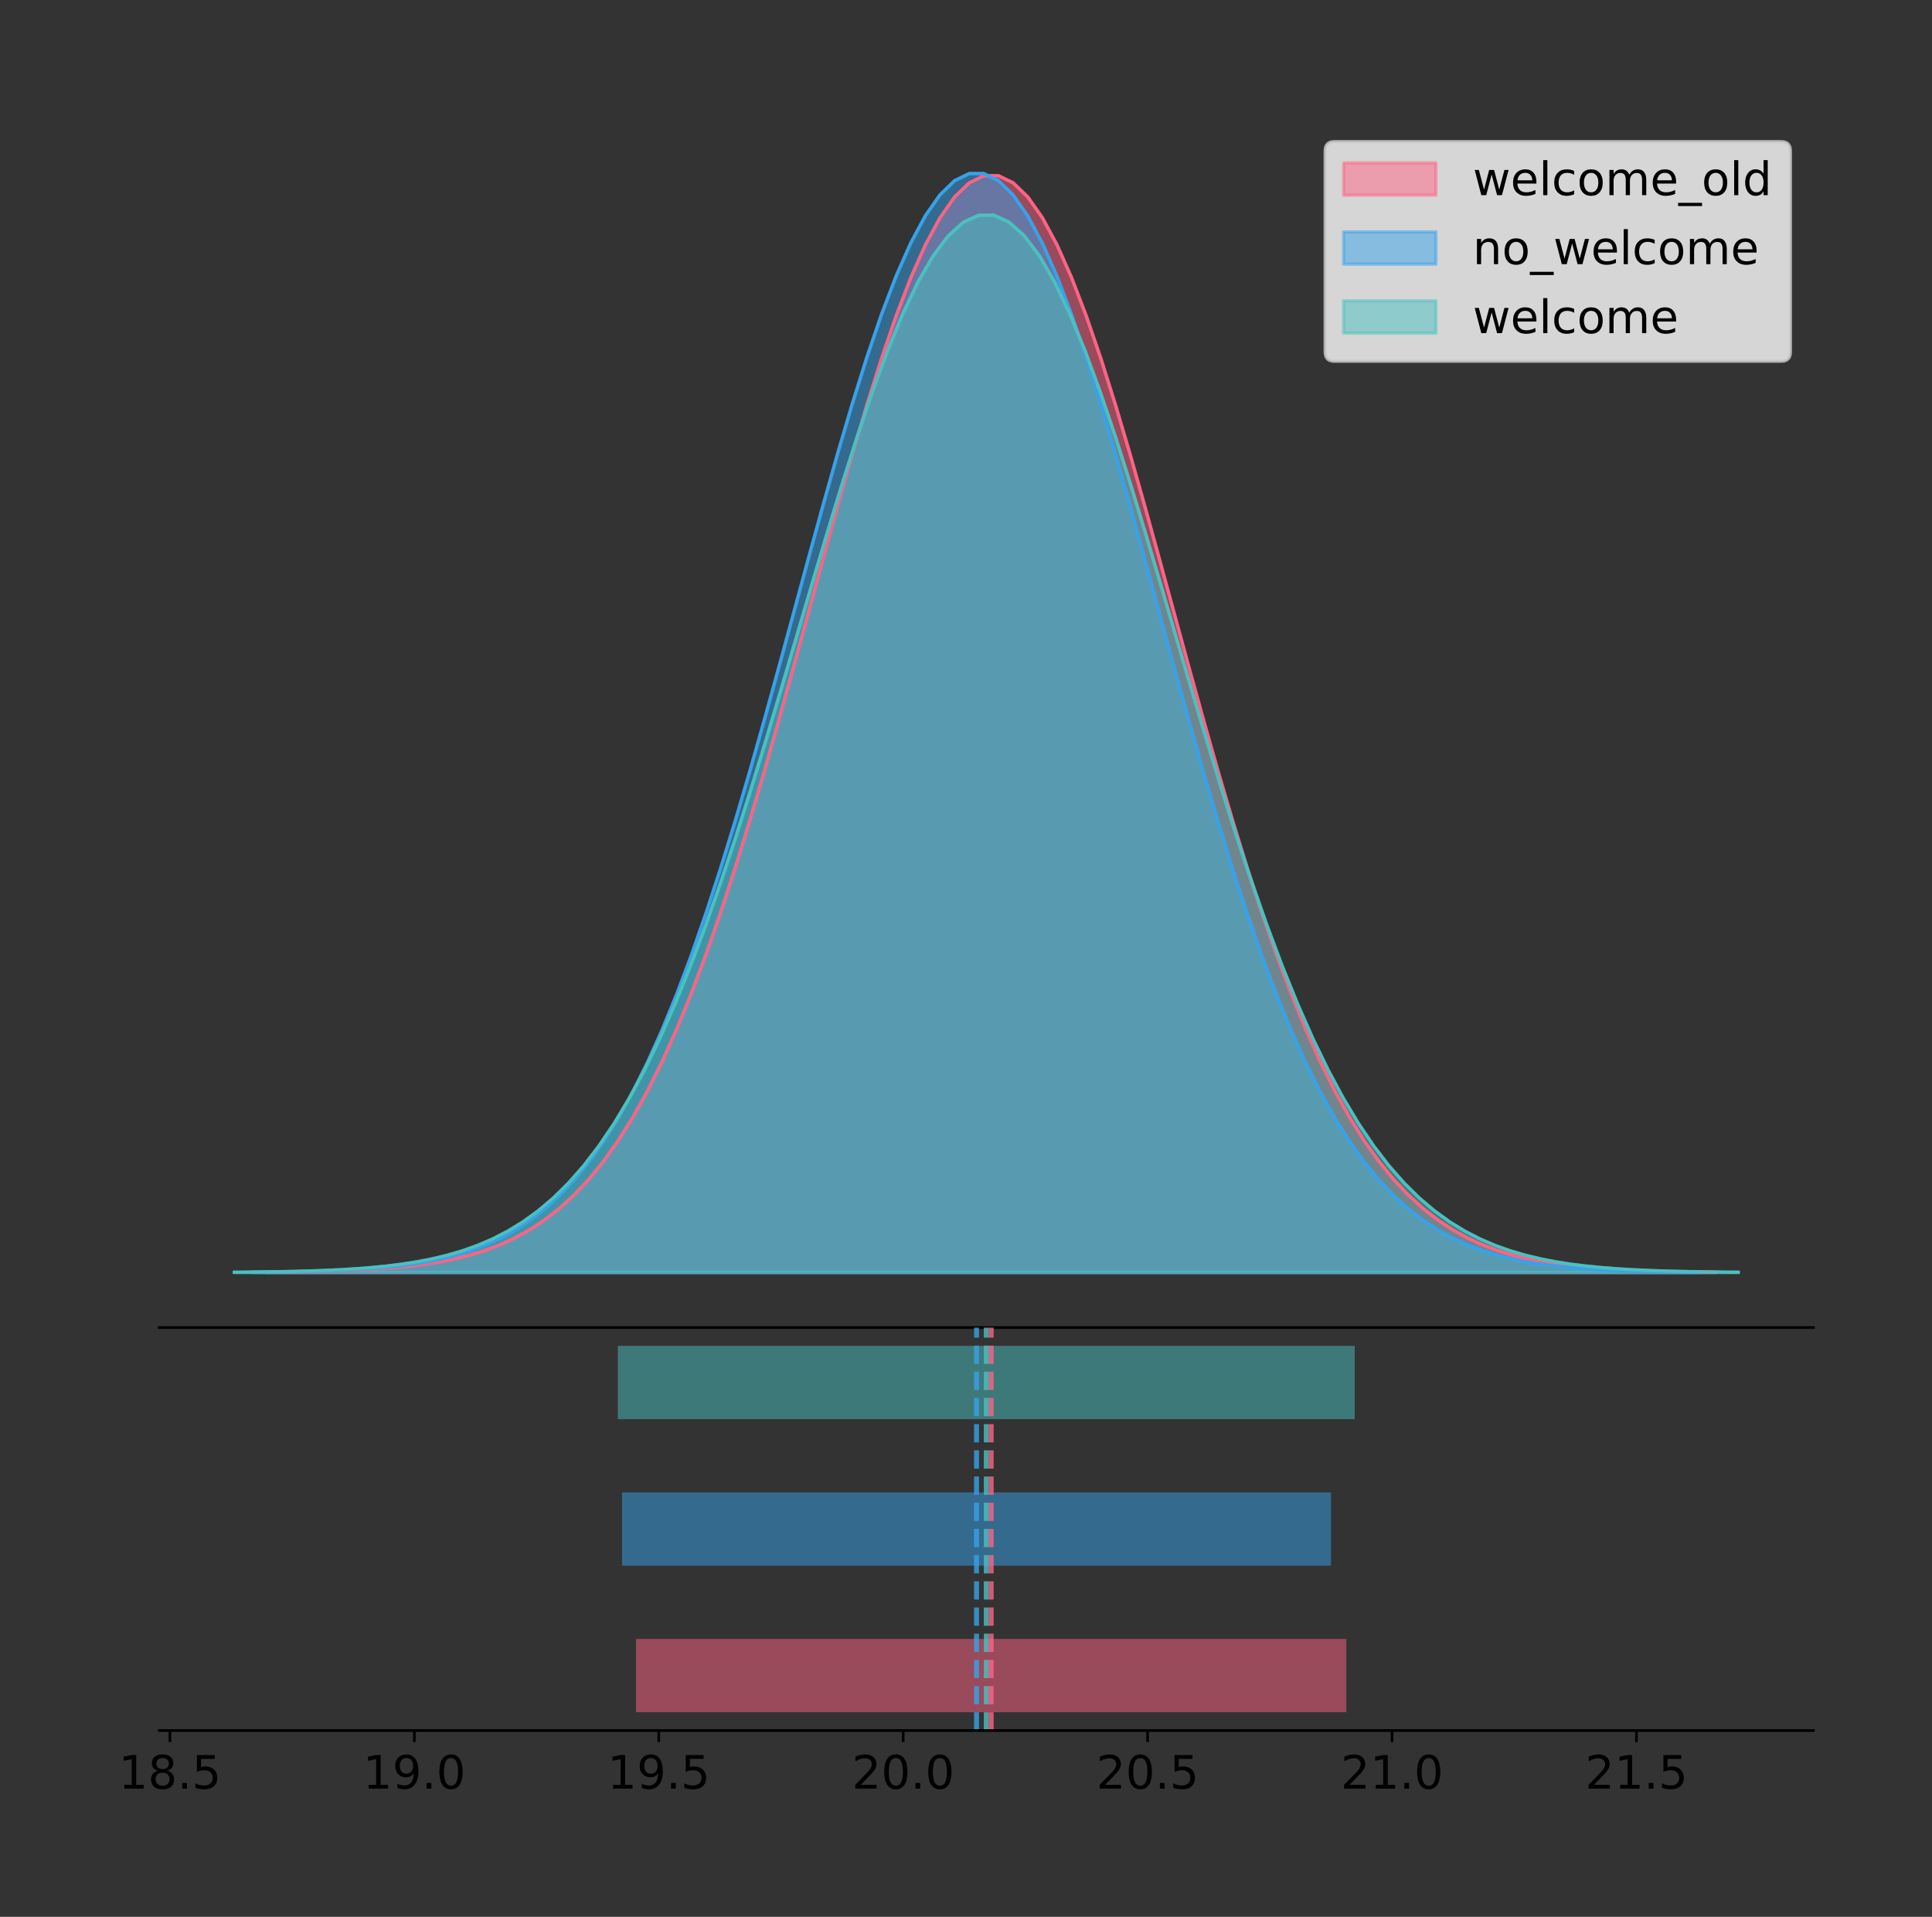 <?xml version="1.0" encoding="utf-8" standalone="no"?>
<!DOCTYPE svg PUBLIC "-//W3C//DTD SVG 1.1//EN"
  "http://www.w3.org/Graphics/SVG/1.1/DTD/svg11.dtd">
<!-- Created with matplotlib (https://matplotlib.org/) -->
<svg height="581.789pt" version="1.1" viewBox="0 0 586.525 581.789" width="586.525pt" xmlns="http://www.w3.org/2000/svg" xmlns:xlink="http://www.w3.org/1999/xlink">
 <rect x="0" y="0" width="586.525" height="581.789" fill="#333333" stroke="none"/>
 <defs>
  <style type="text/css">
*{stroke-linecap:butt;stroke-linejoin:round;}
  </style>
 </defs>
 <g id="figure_1">
  <g id="patch_1">
   <path d="M 0 581.789 
L 586.525 581.789 
L 586.525 0 
L 0 0 
z
" style="fill:none;"/>
  </g>
  <g id="axes_1">
   <g id="patch_2">
    <path d="M 48.325 402.93 
L 550.525 402.93 
L 550.525 36 
L 48.325 36 
z
" style="fill:none;"/>
   </g>
   <g id="PolyCollection_1">
    <defs>
     <path d="M 80.861 -195.538 
L 80.861 -195.65 
L 85.306 -195.692 
L 89.752 -195.749 
L 94.197 -195.824 
L 98.643 -195.925 
L 103.088 -196.057 
L 107.533 -196.229 
L 111.979 -196.453 
L 116.424 -196.742 
L 120.87 -197.112 
L 125.315 -197.581 
L 129.76 -198.174 
L 134.206 -198.916 
L 138.651 -199.839 
L 143.097 -200.979 
L 147.542 -202.376 
L 151.988 -204.076 
L 156.433 -206.13 
L 160.878 -208.591 
L 165.324 -211.52 
L 169.769 -214.978 
L 174.215 -219.031 
L 178.66 -223.745 
L 183.105 -229.183 
L 187.551 -235.409 
L 191.996 -242.479 
L 196.442 -250.443 
L 200.887 -259.341 
L 205.333 -269.198 
L 209.778 -280.024 
L 214.223 -291.811 
L 218.669 -304.528 
L 223.114 -318.122 
L 227.56 -332.513 
L 232.005 -347.599 
L 236.45 -363.247 
L 240.896 -379.301 
L 245.341 -395.582 
L 249.787 -411.888 
L 254.232 -428 
L 258.677 -443.686 
L 263.123 -458.707 
L 267.568 -472.82 
L 272.014 -485.789 
L 276.459 -497.387 
L 280.905 -507.404 
L 285.35 -515.658 
L 289.795 -521.991 
L 294.241 -526.282 
L 298.686 -528.449 
L 303.132 -528.449 
L 307.577 -526.282 
L 312.022 -521.991 
L 316.468 -515.658 
L 320.913 -507.404 
L 325.359 -497.387 
L 329.804 -485.789 
L 334.25 -472.82 
L 338.695 -458.707 
L 343.14 -443.686 
L 347.586 -428 
L 352.031 -411.888 
L 356.477 -395.582 
L 360.922 -379.301 
L 365.367 -363.247 
L 369.813 -347.599 
L 374.258 -332.513 
L 378.704 -318.122 
L 383.149 -304.528 
L 387.594 -291.811 
L 392.04 -280.024 
L 396.485 -269.198 
L 400.931 -259.341 
L 405.376 -250.443 
L 409.822 -242.479 
L 414.267 -235.409 
L 418.712 -229.183 
L 423.158 -223.745 
L 427.603 -219.031 
L 432.049 -214.978 
L 436.494 -211.52 
L 440.939 -208.591 
L 445.385 -206.13 
L 449.83 -204.076 
L 454.276 -202.376 
L 458.721 -200.979 
L 463.167 -199.839 
L 467.612 -198.916 
L 472.057 -198.174 
L 476.503 -197.581 
L 480.948 -197.112 
L 485.394 -196.742 
L 489.839 -196.453 
L 494.284 -196.229 
L 498.73 -196.057 
L 503.175 -195.925 
L 507.621 -195.824 
L 512.066 -195.749 
L 516.511 -195.692 
L 520.957 -195.65 
L 520.957 -195.538 
L 520.957 -195.538 
L 516.511 -195.538 
L 512.066 -195.538 
L 507.621 -195.538 
L 503.175 -195.538 
L 498.73 -195.538 
L 494.284 -195.538 
L 489.839 -195.538 
L 485.394 -195.538 
L 480.948 -195.538 
L 476.503 -195.538 
L 472.057 -195.538 
L 467.612 -195.538 
L 463.167 -195.538 
L 458.721 -195.538 
L 454.276 -195.538 
L 449.83 -195.538 
L 445.385 -195.538 
L 440.939 -195.538 
L 436.494 -195.538 
L 432.049 -195.538 
L 427.603 -195.538 
L 423.158 -195.538 
L 418.712 -195.538 
L 414.267 -195.538 
L 409.822 -195.538 
L 405.376 -195.538 
L 400.931 -195.538 
L 396.485 -195.538 
L 392.04 -195.538 
L 387.594 -195.538 
L 383.149 -195.538 
L 378.704 -195.538 
L 374.258 -195.538 
L 369.813 -195.538 
L 365.367 -195.538 
L 360.922 -195.538 
L 356.477 -195.538 
L 352.031 -195.538 
L 347.586 -195.538 
L 343.14 -195.538 
L 338.695 -195.538 
L 334.25 -195.538 
L 329.804 -195.538 
L 325.359 -195.538 
L 320.913 -195.538 
L 316.468 -195.538 
L 312.022 -195.538 
L 307.577 -195.538 
L 303.132 -195.538 
L 298.686 -195.538 
L 294.241 -195.538 
L 289.795 -195.538 
L 285.35 -195.538 
L 280.905 -195.538 
L 276.459 -195.538 
L 272.014 -195.538 
L 267.568 -195.538 
L 263.123 -195.538 
L 258.677 -195.538 
L 254.232 -195.538 
L 249.787 -195.538 
L 245.341 -195.538 
L 240.896 -195.538 
L 236.45 -195.538 
L 232.005 -195.538 
L 227.56 -195.538 
L 223.114 -195.538 
L 218.669 -195.538 
L 214.223 -195.538 
L 209.778 -195.538 
L 205.333 -195.538 
L 200.887 -195.538 
L 196.442 -195.538 
L 191.996 -195.538 
L 187.551 -195.538 
L 183.105 -195.538 
L 178.66 -195.538 
L 174.215 -195.538 
L 169.769 -195.538 
L 165.324 -195.538 
L 160.878 -195.538 
L 156.433 -195.538 
L 151.988 -195.538 
L 147.542 -195.538 
L 143.097 -195.538 
L 138.651 -195.538 
L 134.206 -195.538 
L 129.76 -195.538 
L 125.315 -195.538 
L 120.87 -195.538 
L 116.424 -195.538 
L 111.979 -195.538 
L 107.533 -195.538 
L 103.088 -195.538 
L 98.643 -195.538 
L 94.197 -195.538 
L 89.752 -195.538 
L 85.306 -195.538 
L 80.861 -195.538 
z
" id="mc2538c5c6a" style="stroke:#ff6384;stroke-opacity:0.5;"/>
    </defs>
    <g clip-path="url(#p3c186dc8af)">
     <use style="fill:#ff6384;fill-opacity:0.5;stroke:#ff6384;stroke-opacity:0.5;" x="0" xlink:href="#mc2538c5c6a" y="581.789"/>
    </g>
   </g>
   <g id="PolyCollection_2">
    <defs>
     <path d="M 76.845 -195.538 
L 76.845 -195.65 
L 81.282 -195.692 
L 85.719 -195.749 
L 90.155 -195.825 
L 94.592 -195.925 
L 99.028 -196.058 
L 103.465 -196.23 
L 107.902 -196.455 
L 112.338 -196.744 
L 116.775 -197.115 
L 121.211 -197.585 
L 125.648 -198.179 
L 130.084 -198.923 
L 134.521 -199.848 
L 138.958 -200.99 
L 143.394 -202.39 
L 147.831 -204.093 
L 152.267 -206.151 
L 156.704 -208.617 
L 161.141 -211.552 
L 165.577 -215.017 
L 170.014 -219.078 
L 174.45 -223.801 
L 178.887 -229.25 
L 183.324 -235.488 
L 187.76 -242.572 
L 192.197 -250.552 
L 196.633 -259.468 
L 201.07 -269.344 
L 205.507 -280.192 
L 209.943 -292.002 
L 214.38 -304.744 
L 218.816 -318.365 
L 223.253 -332.786 
L 227.69 -347.901 
L 232.126 -363.58 
L 236.563 -379.667 
L 240.999 -395.98 
L 245.436 -412.318 
L 249.872 -428.462 
L 254.309 -444.18 
L 258.746 -459.23 
L 263.182 -473.372 
L 267.619 -486.366 
L 272.055 -497.987 
L 276.492 -508.025 
L 280.929 -516.294 
L 285.365 -522.64 
L 289.802 -526.94 
L 294.238 -529.111 
L 298.675 -529.111 
L 303.112 -526.94 
L 307.548 -522.64 
L 311.985 -516.294 
L 316.421 -508.025 
L 320.858 -497.987 
L 325.295 -486.366 
L 329.731 -473.372 
L 334.168 -459.23 
L 338.604 -444.18 
L 343.041 -428.462 
L 347.478 -412.318 
L 351.914 -395.98 
L 356.351 -379.667 
L 360.787 -363.58 
L 365.224 -347.901 
L 369.66 -332.786 
L 374.097 -318.365 
L 378.534 -304.744 
L 382.97 -292.002 
L 387.407 -280.192 
L 391.843 -269.344 
L 396.28 -259.468 
L 400.717 -250.552 
L 405.153 -242.572 
L 409.59 -235.488 
L 414.026 -229.25 
L 418.463 -223.801 
L 422.9 -219.078 
L 427.336 -215.017 
L 431.773 -211.552 
L 436.209 -208.617 
L 440.646 -206.151 
L 445.083 -204.093 
L 449.519 -202.39 
L 453.956 -200.99 
L 458.392 -199.848 
L 462.829 -198.923 
L 467.266 -198.179 
L 471.702 -197.585 
L 476.139 -197.115 
L 480.575 -196.744 
L 485.012 -196.455 
L 489.448 -196.23 
L 493.885 -196.058 
L 498.322 -195.925 
L 502.758 -195.825 
L 507.195 -195.749 
L 511.631 -195.692 
L 516.068 -195.65 
L 516.068 -195.538 
L 516.068 -195.538 
L 511.631 -195.538 
L 507.195 -195.538 
L 502.758 -195.538 
L 498.322 -195.538 
L 493.885 -195.538 
L 489.448 -195.538 
L 485.012 -195.538 
L 480.575 -195.538 
L 476.139 -195.538 
L 471.702 -195.538 
L 467.266 -195.538 
L 462.829 -195.538 
L 458.392 -195.538 
L 453.956 -195.538 
L 449.519 -195.538 
L 445.083 -195.538 
L 440.646 -195.538 
L 436.209 -195.538 
L 431.773 -195.538 
L 427.336 -195.538 
L 422.9 -195.538 
L 418.463 -195.538 
L 414.026 -195.538 
L 409.59 -195.538 
L 405.153 -195.538 
L 400.717 -195.538 
L 396.28 -195.538 
L 391.843 -195.538 
L 387.407 -195.538 
L 382.97 -195.538 
L 378.534 -195.538 
L 374.097 -195.538 
L 369.66 -195.538 
L 365.224 -195.538 
L 360.787 -195.538 
L 356.351 -195.538 
L 351.914 -195.538 
L 347.478 -195.538 
L 343.041 -195.538 
L 338.604 -195.538 
L 334.168 -195.538 
L 329.731 -195.538 
L 325.295 -195.538 
L 320.858 -195.538 
L 316.421 -195.538 
L 311.985 -195.538 
L 307.548 -195.538 
L 303.112 -195.538 
L 298.675 -195.538 
L 294.238 -195.538 
L 289.802 -195.538 
L 285.365 -195.538 
L 280.929 -195.538 
L 276.492 -195.538 
L 272.055 -195.538 
L 267.619 -195.538 
L 263.182 -195.538 
L 258.746 -195.538 
L 254.309 -195.538 
L 249.872 -195.538 
L 245.436 -195.538 
L 240.999 -195.538 
L 236.563 -195.538 
L 232.126 -195.538 
L 227.69 -195.538 
L 223.253 -195.538 
L 218.816 -195.538 
L 214.38 -195.538 
L 209.943 -195.538 
L 205.507 -195.538 
L 201.07 -195.538 
L 196.633 -195.538 
L 192.197 -195.538 
L 187.76 -195.538 
L 183.324 -195.538 
L 178.887 -195.538 
L 174.45 -195.538 
L 170.014 -195.538 
L 165.577 -195.538 
L 161.141 -195.538 
L 156.704 -195.538 
L 152.267 -195.538 
L 147.831 -195.538 
L 143.394 -195.538 
L 138.958 -195.538 
L 134.521 -195.538 
L 130.084 -195.538 
L 125.648 -195.538 
L 121.211 -195.538 
L 116.775 -195.538 
L 112.338 -195.538 
L 107.902 -195.538 
L 103.465 -195.538 
L 99.028 -195.538 
L 94.592 -195.538 
L 90.155 -195.538 
L 85.719 -195.538 
L 81.282 -195.538 
L 76.845 -195.538 
z
" id="m51b5caecc0" style="stroke:#36a2eb;stroke-opacity:0.5;"/>
    </defs>
    <g clip-path="url(#p3c186dc8af)">
     <use style="fill:#36a2eb;fill-opacity:0.5;stroke:#36a2eb;stroke-opacity:0.5;" x="0" xlink:href="#m51b5caecc0" y="581.789"/>
    </g>
   </g>
   <g id="PolyCollection_3">
    <defs>
     <path d="M 71.152 -195.538 
L 71.152 -195.646 
L 75.764 -195.686 
L 80.375 -195.741 
L 84.987 -195.814 
L 89.598 -195.911 
L 94.21 -196.038 
L 98.822 -196.204 
L 103.433 -196.42 
L 108.045 -196.699 
L 112.656 -197.055 
L 117.268 -197.508 
L 121.879 -198.079 
L 126.491 -198.794 
L 131.103 -199.684 
L 135.714 -200.783 
L 140.326 -202.13 
L 144.937 -203.769 
L 149.549 -205.748 
L 154.16 -208.121 
L 158.772 -210.944 
L 163.384 -214.278 
L 167.995 -218.185 
L 172.607 -222.728 
L 177.218 -227.971 
L 181.83 -233.972 
L 186.441 -240.788 
L 191.053 -248.465 
L 195.665 -257.042 
L 200.276 -266.544 
L 204.888 -276.98 
L 209.499 -288.342 
L 214.111 -300.601 
L 218.722 -313.705 
L 223.334 -327.578 
L 227.945 -342.12 
L 232.557 -357.204 
L 237.169 -372.68 
L 241.78 -388.375 
L 246.392 -404.093 
L 251.003 -419.624 
L 255.615 -434.746 
L 260.226 -449.225 
L 264.838 -462.83 
L 269.45 -475.331 
L 274.061 -486.511 
L 278.673 -496.168 
L 283.284 -504.124 
L 287.896 -510.228 
L 292.507 -514.365 
L 297.119 -516.454 
L 301.731 -516.454 
L 306.342 -514.365 
L 310.954 -510.228 
L 315.565 -504.124 
L 320.177 -496.168 
L 324.788 -486.511 
L 329.4 -475.331 
L 334.012 -462.83 
L 338.623 -449.225 
L 343.235 -434.746 
L 347.846 -419.624 
L 352.458 -404.093 
L 357.069 -388.375 
L 361.681 -372.68 
L 366.293 -357.204 
L 370.904 -342.12 
L 375.516 -327.578 
L 380.127 -313.705 
L 384.739 -300.601 
L 389.35 -288.342 
L 393.962 -276.98 
L 398.574 -266.544 
L 403.185 -257.042 
L 407.797 -248.465 
L 412.408 -240.788 
L 417.02 -233.972 
L 421.631 -227.971 
L 426.243 -222.728 
L 430.855 -218.185 
L 435.466 -214.278 
L 440.078 -210.944 
L 444.689 -208.121 
L 449.301 -205.748 
L 453.912 -203.769 
L 458.524 -202.13 
L 463.136 -200.783 
L 467.747 -199.684 
L 472.359 -198.794 
L 476.97 -198.079 
L 481.582 -197.508 
L 486.193 -197.055 
L 490.805 -196.699 
L 495.417 -196.42 
L 500.028 -196.204 
L 504.64 -196.038 
L 509.251 -195.911 
L 513.863 -195.814 
L 518.474 -195.741 
L 523.086 -195.686 
L 527.698 -195.646 
L 527.698 -195.538 
L 527.698 -195.538 
L 523.086 -195.538 
L 518.474 -195.538 
L 513.863 -195.538 
L 509.251 -195.538 
L 504.64 -195.538 
L 500.028 -195.538 
L 495.417 -195.538 
L 490.805 -195.538 
L 486.193 -195.538 
L 481.582 -195.538 
L 476.97 -195.538 
L 472.359 -195.538 
L 467.747 -195.538 
L 463.136 -195.538 
L 458.524 -195.538 
L 453.912 -195.538 
L 449.301 -195.538 
L 444.689 -195.538 
L 440.078 -195.538 
L 435.466 -195.538 
L 430.855 -195.538 
L 426.243 -195.538 
L 421.631 -195.538 
L 417.02 -195.538 
L 412.408 -195.538 
L 407.797 -195.538 
L 403.185 -195.538 
L 398.574 -195.538 
L 393.962 -195.538 
L 389.35 -195.538 
L 384.739 -195.538 
L 380.127 -195.538 
L 375.516 -195.538 
L 370.904 -195.538 
L 366.293 -195.538 
L 361.681 -195.538 
L 357.069 -195.538 
L 352.458 -195.538 
L 347.846 -195.538 
L 343.235 -195.538 
L 338.623 -195.538 
L 334.012 -195.538 
L 329.4 -195.538 
L 324.788 -195.538 
L 320.177 -195.538 
L 315.565 -195.538 
L 310.954 -195.538 
L 306.342 -195.538 
L 301.731 -195.538 
L 297.119 -195.538 
L 292.507 -195.538 
L 287.896 -195.538 
L 283.284 -195.538 
L 278.673 -195.538 
L 274.061 -195.538 
L 269.45 -195.538 
L 264.838 -195.538 
L 260.226 -195.538 
L 255.615 -195.538 
L 251.003 -195.538 
L 246.392 -195.538 
L 241.78 -195.538 
L 237.169 -195.538 
L 232.557 -195.538 
L 227.945 -195.538 
L 223.334 -195.538 
L 218.722 -195.538 
L 214.111 -195.538 
L 209.499 -195.538 
L 204.888 -195.538 
L 200.276 -195.538 
L 195.665 -195.538 
L 191.053 -195.538 
L 186.441 -195.538 
L 181.83 -195.538 
L 177.218 -195.538 
L 172.607 -195.538 
L 167.995 -195.538 
L 163.384 -195.538 
L 158.772 -195.538 
L 154.16 -195.538 
L 149.549 -195.538 
L 144.937 -195.538 
L 140.326 -195.538 
L 135.714 -195.538 
L 131.103 -195.538 
L 126.491 -195.538 
L 121.879 -195.538 
L 117.268 -195.538 
L 112.656 -195.538 
L 108.045 -195.538 
L 103.433 -195.538 
L 98.822 -195.538 
L 94.21 -195.538 
L 89.598 -195.538 
L 84.987 -195.538 
L 80.375 -195.538 
L 75.764 -195.538 
L 71.152 -195.538 
z
" id="m028fcd3ca3" style="stroke:#4bc0c0;stroke-opacity:0.5;"/>
    </defs>
    <g clip-path="url(#p3c186dc8af)">
     <use style="fill:#4bc0c0;fill-opacity:0.5;stroke:#4bc0c0;stroke-opacity:0.5;" x="0" xlink:href="#m028fcd3ca3" y="581.789"/>
    </g>
   </g>
   <g id="line2d_1">
    <path clip-path="url(#p3c186dc8af)" d="M 80.861 386.14 
L 85.306 386.097 
L 89.752 386.041 
L 94.197 385.965 
L 98.643 385.865 
L 103.088 385.733 
L 107.533 385.56 
L 111.979 385.336 
L 116.424 385.047 
L 120.87 384.678 
L 125.315 384.208 
L 129.76 383.616 
L 134.206 382.873 
L 138.651 381.95 
L 143.097 380.81 
L 147.542 379.413 
L 151.988 377.713 
L 156.433 375.66 
L 160.878 373.198 
L 165.324 370.27 
L 169.769 366.811 
L 174.215 362.758 
L 178.66 358.045 
L 183.105 352.606 
L 187.551 346.381 
L 191.996 339.31 
L 196.442 331.346 
L 200.887 322.448 
L 205.333 312.592 
L 209.778 301.765 
L 214.223 289.979 
L 218.669 277.262 
L 223.114 263.668 
L 227.56 249.276 
L 232.005 234.19 
L 236.45 218.542 
L 240.896 202.488 
L 245.341 186.207 
L 249.787 169.901 
L 254.232 153.789 
L 258.677 138.103 
L 263.123 123.082 
L 267.568 108.969 
L 272.014 96 
L 276.459 84.403 
L 280.905 74.385 
L 285.35 66.132 
L 289.795 59.799 
L 294.241 55.507 
L 298.686 53.341 
L 303.132 53.341 
L 307.577 55.507 
L 312.022 59.799 
L 316.468 66.132 
L 320.913 74.385 
L 325.359 84.403 
L 329.804 96 
L 334.25 108.969 
L 338.695 123.082 
L 343.14 138.103 
L 347.586 153.789 
L 352.031 169.901 
L 356.477 186.207 
L 360.922 202.488 
L 365.367 218.542 
L 369.813 234.19 
L 374.258 249.276 
L 378.704 263.668 
L 383.149 277.262 
L 387.594 289.979 
L 392.04 301.765 
L 396.485 312.592 
L 400.931 322.448 
L 405.376 331.346 
L 409.822 339.31 
L 414.267 346.381 
L 418.712 352.606 
L 423.158 358.045 
L 427.603 362.758 
L 432.049 366.811 
L 436.494 370.27 
L 440.939 373.198 
L 445.385 375.66 
L 449.83 377.713 
L 454.276 379.413 
L 458.721 380.81 
L 463.167 381.95 
L 467.612 382.873 
L 472.057 383.616 
L 476.503 384.208 
L 480.948 384.678 
L 485.394 385.047 
L 489.839 385.336 
L 494.284 385.56 
L 498.73 385.733 
L 503.175 385.865 
L 507.621 385.965 
L 512.066 386.041 
L 516.511 386.097 
L 520.957 386.14 
" style="fill:none;stroke:#ff6384;stroke-linecap:square;"/>
   </g>
   <g id="line2d_2">
    <path clip-path="url(#p3c186dc8af)" d="M 76.845 386.139 
L 81.282 386.097 
L 85.719 386.04 
L 90.155 385.965 
L 94.592 385.864 
L 99.028 385.732 
L 103.465 385.559 
L 107.902 385.334 
L 112.338 385.045 
L 116.775 384.675 
L 121.211 384.204 
L 125.648 383.61 
L 130.084 382.867 
L 134.521 381.941 
L 138.958 380.799 
L 143.394 379.399 
L 147.831 377.696 
L 152.267 375.639 
L 156.704 373.172 
L 161.141 370.238 
L 165.577 366.772 
L 170.014 362.711 
L 174.45 357.989 
L 178.887 352.539 
L 183.324 346.301 
L 187.76 339.217 
L 192.197 331.237 
L 196.633 322.322 
L 201.07 312.445 
L 205.507 301.597 
L 209.943 289.787 
L 214.38 277.045 
L 218.816 263.424 
L 223.253 249.004 
L 227.69 233.888 
L 232.126 218.209 
L 236.563 202.123 
L 240.999 185.809 
L 245.436 169.471 
L 249.872 153.327 
L 254.309 137.61 
L 258.746 122.559 
L 263.182 108.418 
L 267.619 95.423 
L 272.055 83.803 
L 276.492 73.765 
L 280.929 65.495 
L 285.365 59.15 
L 289.802 54.85 
L 294.238 52.679 
L 298.675 52.679 
L 303.112 54.85 
L 307.548 59.15 
L 311.985 65.495 
L 316.421 73.765 
L 320.858 83.803 
L 325.295 95.423 
L 329.731 108.418 
L 334.168 122.559 
L 338.604 137.61 
L 343.041 153.327 
L 347.478 169.471 
L 351.914 185.809 
L 356.351 202.123 
L 360.787 218.209 
L 365.224 233.888 
L 369.66 249.004 
L 374.097 263.424 
L 378.534 277.045 
L 382.97 289.787 
L 387.407 301.597 
L 391.843 312.445 
L 396.28 322.322 
L 400.717 331.237 
L 405.153 339.217 
L 409.59 346.301 
L 414.026 352.539 
L 418.463 357.989 
L 422.9 362.711 
L 427.336 366.772 
L 431.773 370.238 
L 436.209 373.172 
L 440.646 375.639 
L 445.083 377.696 
L 449.519 379.399 
L 453.956 380.799 
L 458.392 381.941 
L 462.829 382.867 
L 467.266 383.61 
L 471.702 384.204 
L 476.139 384.675 
L 480.575 385.045 
L 485.012 385.334 
L 489.448 385.559 
L 493.885 385.732 
L 498.322 385.864 
L 502.758 385.965 
L 507.195 386.04 
L 511.631 386.097 
L 516.068 386.139 
" style="fill:none;stroke:#36a2eb;stroke-linecap:square;"/>
   </g>
   <g id="line2d_3">
    <path clip-path="url(#p3c186dc8af)" d="M 71.152 386.144 
L 75.764 386.103 
L 80.375 386.048 
L 84.987 385.975 
L 89.598 385.879 
L 94.21 385.752 
L 98.822 385.585 
L 103.433 385.369 
L 108.045 385.091 
L 112.656 384.735 
L 117.268 384.282 
L 121.879 383.711 
L 126.491 382.995 
L 131.103 382.105 
L 135.714 381.006 
L 140.326 379.659 
L 144.937 378.021 
L 149.549 376.041 
L 154.16 373.669 
L 158.772 370.845 
L 163.384 367.512 
L 167.995 363.605 
L 172.607 359.061 
L 177.218 353.819 
L 181.83 347.817 
L 186.441 341.002 
L 191.053 333.324 
L 195.665 324.747 
L 200.276 315.246 
L 204.888 304.809 
L 209.499 293.447 
L 214.111 281.189 
L 218.722 268.085 
L 223.334 254.211 
L 227.945 239.669 
L 232.557 224.585 
L 237.169 209.109 
L 241.78 193.415 
L 246.392 177.696 
L 251.003 162.165 
L 255.615 147.044 
L 260.226 132.564 
L 264.838 118.96 
L 269.45 106.458 
L 274.061 95.279 
L 278.673 85.622 
L 283.284 77.666 
L 287.896 71.561 
L 292.507 67.424 
L 297.119 65.335 
L 301.731 65.335 
L 306.342 67.424 
L 310.954 71.561 
L 315.565 77.666 
L 320.177 85.622 
L 324.788 95.279 
L 329.4 106.458 
L 334.012 118.96 
L 338.623 132.564 
L 343.235 147.044 
L 347.846 162.165 
L 352.458 177.696 
L 357.069 193.415 
L 361.681 209.109 
L 366.293 224.585 
L 370.904 239.669 
L 375.516 254.211 
L 380.127 268.085 
L 384.739 281.189 
L 389.35 293.447 
L 393.962 304.809 
L 398.574 315.246 
L 403.185 324.747 
L 407.797 333.324 
L 412.408 341.002 
L 417.02 347.817 
L 421.631 353.819 
L 426.243 359.061 
L 430.855 363.605 
L 435.466 367.512 
L 440.078 370.845 
L 444.689 373.669 
L 449.301 376.041 
L 453.912 378.021 
L 458.524 379.659 
L 463.136 381.006 
L 467.747 382.105 
L 472.359 382.995 
L 476.97 383.711 
L 481.582 384.282 
L 486.193 384.735 
L 490.805 385.091 
L 495.417 385.369 
L 500.028 385.585 
L 504.64 385.752 
L 509.251 385.879 
L 513.863 385.975 
L 518.474 386.048 
L 523.086 386.103 
L 527.698 386.144 
" style="fill:none;stroke:#4bc0c0;stroke-linecap:square;"/>
   </g>
   <g id="patch_3">
    <path d="M 48.325 402.93 
L 550.525 402.93 
" style="fill:none;stroke:#000000;stroke-linecap:square;stroke-linejoin:miter;stroke-width:0.8;"/>
   </g>
   <g id="legend_1">
    <g id="patch_4">
     <path d="M 405.113 109.627 
L 540.725 109.627 
Q 543.525 109.627 543.525 106.827 
L 543.525 45.8 
Q 543.525 43 540.725 43 
L 405.113 43 
Q 402.313 43 402.313 45.8 
L 402.313 106.827 
Q 402.313 109.627 405.113 109.627 
z
" style="fill:#ffffff;opacity:0.8;stroke:#cccccc;stroke-linejoin:miter;"/>
    </g>
    <g id="patch_5">
     <path d="M 407.913 59.238 
L 435.913 59.238 
L 435.913 49.438 
L 407.913 49.438 
z
" style="fill:#ff6384;opacity:0.5;stroke:#ff6384;stroke-linejoin:miter;"/>
    </g>
    <g id="text_1">
     <!-- welcome_old -->
     <defs>
      <path d="M 4.203 54.688 
L 13.188 54.688 
L 24.422 12.016 
L 35.594 54.688 
L 46.188 54.688 
L 57.422 12.016 
L 68.609 54.688 
L 77.594 54.688 
L 63.281 0 
L 52.688 0 
L 40.922 44.828 
L 29.109 0 
L 18.5 0 
z
" id="DejaVuSans-119"/>
      <path d="M 56.203 29.594 
L 56.203 25.203 
L 14.891 25.203 
Q 15.484 15.922 20.484 11.062 
Q 25.484 6.203 34.422 6.203 
Q 39.594 6.203 44.453 7.469 
Q 49.312 8.734 54.109 11.281 
L 54.109 2.781 
Q 49.266 0.734 44.188 -0.344 
Q 39.109 -1.422 33.891 -1.422 
Q 20.797 -1.422 13.156 6.188 
Q 5.516 13.812 5.516 26.812 
Q 5.516 40.234 12.766 48.109 
Q 20.016 56 32.328 56 
Q 43.359 56 49.781 48.891 
Q 56.203 41.797 56.203 29.594 
z
M 47.219 32.234 
Q 47.125 39.594 43.094 43.984 
Q 39.062 48.391 32.422 48.391 
Q 24.906 48.391 20.391 44.141 
Q 15.875 39.891 15.188 32.172 
z
" id="DejaVuSans-101"/>
      <path d="M 9.422 75.984 
L 18.406 75.984 
L 18.406 0 
L 9.422 0 
z
" id="DejaVuSans-108"/>
      <path d="M 48.781 52.594 
L 48.781 44.188 
Q 44.969 46.297 41.141 47.344 
Q 37.312 48.391 33.406 48.391 
Q 24.656 48.391 19.812 42.844 
Q 14.984 37.312 14.984 27.297 
Q 14.984 17.281 19.812 11.734 
Q 24.656 6.203 33.406 6.203 
Q 37.312 6.203 41.141 7.25 
Q 44.969 8.297 48.781 10.406 
L 48.781 2.094 
Q 45.016 0.344 40.984 -0.531 
Q 36.969 -1.422 32.422 -1.422 
Q 20.062 -1.422 12.781 6.344 
Q 5.516 14.109 5.516 27.297 
Q 5.516 40.672 12.859 48.328 
Q 20.219 56 33.016 56 
Q 37.156 56 41.109 55.141 
Q 45.062 54.297 48.781 52.594 
z
" id="DejaVuSans-99"/>
      <path d="M 30.609 48.391 
Q 23.391 48.391 19.188 42.75 
Q 14.984 37.109 14.984 27.297 
Q 14.984 17.484 19.156 11.844 
Q 23.344 6.203 30.609 6.203 
Q 37.797 6.203 41.984 11.859 
Q 46.188 17.531 46.188 27.297 
Q 46.188 37.016 41.984 42.703 
Q 37.797 48.391 30.609 48.391 
z
M 30.609 56 
Q 42.328 56 49.016 48.375 
Q 55.719 40.766 55.719 27.297 
Q 55.719 13.875 49.016 6.219 
Q 42.328 -1.422 30.609 -1.422 
Q 18.844 -1.422 12.172 6.219 
Q 5.516 13.875 5.516 27.297 
Q 5.516 40.766 12.172 48.375 
Q 18.844 56 30.609 56 
z
" id="DejaVuSans-111"/>
      <path d="M 52 44.188 
Q 55.375 50.25 60.062 53.125 
Q 64.75 56 71.094 56 
Q 79.641 56 84.281 50.016 
Q 88.922 44.047 88.922 33.016 
L 88.922 0 
L 79.891 0 
L 79.891 32.719 
Q 79.891 40.578 77.094 44.375 
Q 74.312 48.188 68.609 48.188 
Q 61.625 48.188 57.562 43.547 
Q 53.516 38.922 53.516 30.906 
L 53.516 0 
L 44.484 0 
L 44.484 32.719 
Q 44.484 40.625 41.703 44.406 
Q 38.922 48.188 33.109 48.188 
Q 26.219 48.188 22.156 43.531 
Q 18.109 38.875 18.109 30.906 
L 18.109 0 
L 9.078 0 
L 9.078 54.688 
L 18.109 54.688 
L 18.109 46.188 
Q 21.188 51.219 25.484 53.609 
Q 29.781 56 35.688 56 
Q 41.656 56 45.828 52.969 
Q 50 49.953 52 44.188 
z
" id="DejaVuSans-109"/>
      <path d="M 50.984 -16.609 
L 50.984 -23.578 
L -0.984 -23.578 
L -0.984 -16.609 
z
" id="DejaVuSans-95"/>
      <path d="M 45.406 46.391 
L 45.406 75.984 
L 54.391 75.984 
L 54.391 0 
L 45.406 0 
L 45.406 8.203 
Q 42.578 3.328 38.25 0.953 
Q 33.938 -1.422 27.875 -1.422 
Q 17.969 -1.422 11.734 6.484 
Q 5.516 14.406 5.516 27.297 
Q 5.516 40.188 11.734 48.094 
Q 17.969 56 27.875 56 
Q 33.938 56 38.25 53.625 
Q 42.578 51.266 45.406 46.391 
z
M 14.797 27.297 
Q 14.797 17.391 18.875 11.75 
Q 22.953 6.109 30.078 6.109 
Q 37.203 6.109 41.297 11.75 
Q 45.406 17.391 45.406 27.297 
Q 45.406 37.203 41.297 42.844 
Q 37.203 48.484 30.078 48.484 
Q 22.953 48.484 18.875 42.844 
Q 14.797 37.203 14.797 27.297 
z
" id="DejaVuSans-100"/>
     </defs>
     <g transform="translate(447.113 59.238)scale(0.14 -0.14)">
      <use xlink:href="#DejaVuSans-119"/>
      <use x="81.787" xlink:href="#DejaVuSans-101"/>
      <use x="143.311" xlink:href="#DejaVuSans-108"/>
      <use x="171.094" xlink:href="#DejaVuSans-99"/>
      <use x="226.074" xlink:href="#DejaVuSans-111"/>
      <use x="287.256" xlink:href="#DejaVuSans-109"/>
      <use x="384.668" xlink:href="#DejaVuSans-101"/>
      <use x="446.191" xlink:href="#DejaVuSans-95"/>
      <use x="496.191" xlink:href="#DejaVuSans-111"/>
      <use x="557.373" xlink:href="#DejaVuSans-108"/>
      <use x="585.156" xlink:href="#DejaVuSans-100"/>
     </g>
    </g>
    <g id="patch_6">
     <path d="M 407.913 80.177 
L 435.913 80.177 
L 435.913 70.377 
L 407.913 70.377 
z
" style="fill:#36a2eb;opacity:0.5;stroke:#36a2eb;stroke-linejoin:miter;"/>
    </g>
    <g id="text_2">
     <!-- no_welcome -->
     <defs>
      <path d="M 54.891 33.016 
L 54.891 0 
L 45.906 0 
L 45.906 32.719 
Q 45.906 40.484 42.875 44.328 
Q 39.844 48.188 33.797 48.188 
Q 26.516 48.188 22.312 43.547 
Q 18.109 38.922 18.109 30.906 
L 18.109 0 
L 9.078 0 
L 9.078 54.688 
L 18.109 54.688 
L 18.109 46.188 
Q 21.344 51.125 25.703 53.562 
Q 30.078 56 35.797 56 
Q 45.219 56 50.047 50.172 
Q 54.891 44.344 54.891 33.016 
z
" id="DejaVuSans-110"/>
     </defs>
     <g transform="translate(447.113 80.177)scale(0.14 -0.14)">
      <use xlink:href="#DejaVuSans-110"/>
      <use x="63.379" xlink:href="#DejaVuSans-111"/>
      <use x="124.561" xlink:href="#DejaVuSans-95"/>
      <use x="174.561" xlink:href="#DejaVuSans-119"/>
      <use x="256.348" xlink:href="#DejaVuSans-101"/>
      <use x="317.871" xlink:href="#DejaVuSans-108"/>
      <use x="345.654" xlink:href="#DejaVuSans-99"/>
      <use x="400.635" xlink:href="#DejaVuSans-111"/>
      <use x="461.816" xlink:href="#DejaVuSans-109"/>
      <use x="559.229" xlink:href="#DejaVuSans-101"/>
     </g>
    </g>
    <g id="patch_7">
     <path d="M 407.913 101.115 
L 435.913 101.115 
L 435.913 91.315 
L 407.913 91.315 
z
" style="fill:#4bc0c0;opacity:0.5;stroke:#4bc0c0;stroke-linejoin:miter;"/>
    </g>
    <g id="text_3">
     <!-- welcome -->
     <g transform="translate(447.113 101.115)scale(0.14 -0.14)">
      <use xlink:href="#DejaVuSans-119"/>
      <use x="81.787" xlink:href="#DejaVuSans-101"/>
      <use x="143.311" xlink:href="#DejaVuSans-108"/>
      <use x="171.094" xlink:href="#DejaVuSans-99"/>
      <use x="226.074" xlink:href="#DejaVuSans-111"/>
      <use x="287.256" xlink:href="#DejaVuSans-109"/>
      <use x="384.668" xlink:href="#DejaVuSans-101"/>
     </g>
    </g>
   </g>
  </g>
  <g id="axes_2">
   <g id="patch_8">
    <path d="M 48.325 525.24 
L 550.525 525.24 
L 550.525 402.93 
L 48.325 402.93 
z
" style="fill:none;"/>
   </g>
   <g id="patch_9">
    <path clip-path="url(#pbac9120b62)" d="M 193.085 519.68 
L 408.732 519.68 
L 408.732 497.442 
L 193.085 497.442 
z
" style="fill:#ff6384;opacity:0.5;"/>
   </g>
   <g id="patch_10">
    <path clip-path="url(#pbac9120b62)" d="M 188.847 475.204 
L 404.066 475.204 
L 404.066 452.966 
L 188.847 452.966 
z
" style="fill:#36a2eb;opacity:0.5;"/>
   </g>
   <g id="patch_11">
    <path clip-path="url(#pbac9120b62)" d="M 187.571 430.728 
L 411.278 430.728 
L 411.278 408.49 
L 187.571 408.49 
z
" style="fill:#4bc0c0;opacity:0.5;"/>
   </g>
   <g id="matplotlib.axis_1">
    <g id="xtick_1">
     <g id="line2d_4">
      <defs>
       <path d="M 0 0 
L 0 3.5 
" id="m857381b70c" style="stroke:#000000;stroke-width:0.8;"/>
      </defs>
      <g>
       <use style="stroke:#000000;stroke-width:0.8;" x="51.586" xlink:href="#m857381b70c" y="525.24"/>
      </g>
     </g>
     <g id="text_4">
      <!-- 18.5 -->
      <defs>
       <path d="M 12.406 8.297 
L 28.516 8.297 
L 28.516 63.922 
L 10.984 60.406 
L 10.984 69.391 
L 28.422 72.906 
L 38.281 72.906 
L 38.281 8.297 
L 54.391 8.297 
L 54.391 0 
L 12.406 0 
z
" id="DejaVuSans-49"/>
       <path d="M 31.781 34.625 
Q 24.75 34.625 20.719 30.859 
Q 16.703 27.094 16.703 20.516 
Q 16.703 13.922 20.719 10.156 
Q 24.75 6.391 31.781 6.391 
Q 38.812 6.391 42.859 10.172 
Q 46.922 13.969 46.922 20.516 
Q 46.922 27.094 42.891 30.859 
Q 38.875 34.625 31.781 34.625 
z
M 21.922 38.812 
Q 15.578 40.375 12.031 44.719 
Q 8.5 49.078 8.5 55.328 
Q 8.5 64.062 14.719 69.141 
Q 20.953 74.219 31.781 74.219 
Q 42.672 74.219 48.875 69.141 
Q 55.078 64.062 55.078 55.328 
Q 55.078 49.078 51.531 44.719 
Q 48 40.375 41.703 38.812 
Q 48.828 37.156 52.797 32.312 
Q 56.781 27.484 56.781 20.516 
Q 56.781 9.906 50.312 4.234 
Q 43.844 -1.422 31.781 -1.422 
Q 19.734 -1.422 13.25 4.234 
Q 6.781 9.906 6.781 20.516 
Q 6.781 27.484 10.781 32.312 
Q 14.797 37.156 21.922 38.812 
z
M 18.312 54.391 
Q 18.312 48.734 21.844 45.562 
Q 25.391 42.391 31.781 42.391 
Q 38.141 42.391 41.719 45.562 
Q 45.312 48.734 45.312 54.391 
Q 45.312 60.062 41.719 63.234 
Q 38.141 66.406 31.781 66.406 
Q 25.391 66.406 21.844 63.234 
Q 18.312 60.062 18.312 54.391 
z
" id="DejaVuSans-56"/>
       <path d="M 10.688 12.406 
L 21 12.406 
L 21 0 
L 10.688 0 
z
" id="DejaVuSans-46"/>
       <path d="M 10.797 72.906 
L 49.516 72.906 
L 49.516 64.594 
L 19.828 64.594 
L 19.828 46.734 
Q 21.969 47.469 24.109 47.828 
Q 26.266 48.188 28.422 48.188 
Q 40.625 48.188 47.75 41.5 
Q 54.891 34.812 54.891 23.391 
Q 54.891 11.625 47.562 5.094 
Q 40.234 -1.422 26.906 -1.422 
Q 22.312 -1.422 17.547 -0.641 
Q 12.797 0.141 7.719 1.703 
L 7.719 11.625 
Q 12.109 9.234 16.797 8.062 
Q 21.484 6.891 26.703 6.891 
Q 35.156 6.891 40.078 11.328 
Q 45.016 15.766 45.016 23.391 
Q 45.016 31 40.078 35.438 
Q 35.156 39.891 26.703 39.891 
Q 22.75 39.891 18.812 39.016 
Q 14.891 38.141 10.797 36.281 
z
" id="DejaVuSans-53"/>
      </defs>
      <g transform="translate(36 542.878)scale(0.14 -0.14)">
       <use xlink:href="#DejaVuSans-49"/>
       <use x="63.623" xlink:href="#DejaVuSans-56"/>
       <use x="127.246" xlink:href="#DejaVuSans-46"/>
       <use x="159.033" xlink:href="#DejaVuSans-53"/>
      </g>
     </g>
    </g>
    <g id="xtick_2">
     <g id="line2d_5">
      <g>
       <use style="stroke:#000000;stroke-width:0.8;" x="125.789" xlink:href="#m857381b70c" y="525.24"/>
      </g>
     </g>
     <g id="text_5">
      <!-- 19.0 -->
      <defs>
       <path d="M 10.984 1.516 
L 10.984 10.5 
Q 14.703 8.734 18.5 7.812 
Q 22.312 6.891 25.984 6.891 
Q 35.75 6.891 40.891 13.453 
Q 46.047 20.016 46.781 33.406 
Q 43.953 29.203 39.594 26.953 
Q 35.25 24.703 29.984 24.703 
Q 19.047 24.703 12.672 31.312 
Q 6.297 37.938 6.297 49.422 
Q 6.297 60.641 12.938 67.422 
Q 19.578 74.219 30.609 74.219 
Q 43.266 74.219 49.922 64.516 
Q 56.594 54.828 56.594 36.375 
Q 56.594 19.141 48.406 8.859 
Q 40.234 -1.422 26.422 -1.422 
Q 22.703 -1.422 18.891 -0.688 
Q 15.094 0.047 10.984 1.516 
z
M 30.609 32.422 
Q 37.25 32.422 41.125 36.953 
Q 45.016 41.5 45.016 49.422 
Q 45.016 57.281 41.125 61.844 
Q 37.25 66.406 30.609 66.406 
Q 23.969 66.406 20.094 61.844 
Q 16.219 57.281 16.219 49.422 
Q 16.219 41.5 20.094 36.953 
Q 23.969 32.422 30.609 32.422 
z
" id="DejaVuSans-57"/>
       <path d="M 31.781 66.406 
Q 24.172 66.406 20.328 58.906 
Q 16.5 51.422 16.5 36.375 
Q 16.5 21.391 20.328 13.891 
Q 24.172 6.391 31.781 6.391 
Q 39.453 6.391 43.281 13.891 
Q 47.125 21.391 47.125 36.375 
Q 47.125 51.422 43.281 58.906 
Q 39.453 66.406 31.781 66.406 
z
M 31.781 74.219 
Q 44.047 74.219 50.516 64.516 
Q 56.984 54.828 56.984 36.375 
Q 56.984 17.969 50.516 8.266 
Q 44.047 -1.422 31.781 -1.422 
Q 19.531 -1.422 13.062 8.266 
Q 6.594 17.969 6.594 36.375 
Q 6.594 54.828 13.062 64.516 
Q 19.531 74.219 31.781 74.219 
z
" id="DejaVuSans-48"/>
      </defs>
      <g transform="translate(110.203 542.878)scale(0.14 -0.14)">
       <use xlink:href="#DejaVuSans-49"/>
       <use x="63.623" xlink:href="#DejaVuSans-57"/>
       <use x="127.246" xlink:href="#DejaVuSans-46"/>
       <use x="159.033" xlink:href="#DejaVuSans-48"/>
      </g>
     </g>
    </g>
    <g id="xtick_3">
     <g id="line2d_6">
      <g>
       <use style="stroke:#000000;stroke-width:0.8;" x="199.992" xlink:href="#m857381b70c" y="525.24"/>
      </g>
     </g>
     <g id="text_6">
      <!-- 19.5 -->
      <g transform="translate(184.407 542.878)scale(0.14 -0.14)">
       <use xlink:href="#DejaVuSans-49"/>
       <use x="63.623" xlink:href="#DejaVuSans-57"/>
       <use x="127.246" xlink:href="#DejaVuSans-46"/>
       <use x="159.033" xlink:href="#DejaVuSans-53"/>
      </g>
     </g>
    </g>
    <g id="xtick_4">
     <g id="line2d_7">
      <g>
       <use style="stroke:#000000;stroke-width:0.8;" x="274.196" xlink:href="#m857381b70c" y="525.24"/>
      </g>
     </g>
     <g id="text_7">
      <!-- 20.0 -->
      <defs>
       <path d="M 19.188 8.297 
L 53.609 8.297 
L 53.609 0 
L 7.328 0 
L 7.328 8.297 
Q 12.938 14.109 22.625 23.891 
Q 32.328 33.688 34.812 36.531 
Q 39.547 41.844 41.422 45.531 
Q 43.312 49.219 43.312 52.781 
Q 43.312 58.594 39.234 62.25 
Q 35.156 65.922 28.609 65.922 
Q 23.969 65.922 18.812 64.312 
Q 13.672 62.703 7.812 59.422 
L 7.812 69.391 
Q 13.766 71.781 18.938 73 
Q 24.125 74.219 28.422 74.219 
Q 39.75 74.219 46.484 68.547 
Q 53.219 62.891 53.219 53.422 
Q 53.219 48.922 51.531 44.891 
Q 49.859 40.875 45.406 35.406 
Q 44.188 33.984 37.641 27.219 
Q 31.109 20.453 19.188 8.297 
z
" id="DejaVuSans-50"/>
      </defs>
      <g transform="translate(258.61 542.878)scale(0.14 -0.14)">
       <use xlink:href="#DejaVuSans-50"/>
       <use x="63.623" xlink:href="#DejaVuSans-48"/>
       <use x="127.246" xlink:href="#DejaVuSans-46"/>
       <use x="159.033" xlink:href="#DejaVuSans-48"/>
      </g>
     </g>
    </g>
    <g id="xtick_5">
     <g id="line2d_8">
      <g>
       <use style="stroke:#000000;stroke-width:0.8;" x="348.399" xlink:href="#m857381b70c" y="525.24"/>
      </g>
     </g>
     <g id="text_8">
      <!-- 20.5 -->
      <g transform="translate(332.813 542.878)scale(0.14 -0.14)">
       <use xlink:href="#DejaVuSans-50"/>
       <use x="63.623" xlink:href="#DejaVuSans-48"/>
       <use x="127.246" xlink:href="#DejaVuSans-46"/>
       <use x="159.033" xlink:href="#DejaVuSans-53"/>
      </g>
     </g>
    </g>
    <g id="xtick_6">
     <g id="line2d_9">
      <g>
       <use style="stroke:#000000;stroke-width:0.8;" x="422.602" xlink:href="#m857381b70c" y="525.24"/>
      </g>
     </g>
     <g id="text_9">
      <!-- 21.0 -->
      <g transform="translate(407.016 542.878)scale(0.14 -0.14)">
       <use xlink:href="#DejaVuSans-50"/>
       <use x="63.623" xlink:href="#DejaVuSans-49"/>
       <use x="127.246" xlink:href="#DejaVuSans-46"/>
       <use x="159.033" xlink:href="#DejaVuSans-48"/>
      </g>
     </g>
    </g>
    <g id="xtick_7">
     <g id="line2d_10">
      <g>
       <use style="stroke:#000000;stroke-width:0.8;" x="496.806" xlink:href="#m857381b70c" y="525.24"/>
      </g>
     </g>
     <g id="text_10">
      <!-- 21.5 -->
      <g transform="translate(481.22 542.878)scale(0.14 -0.14)">
       <use xlink:href="#DejaVuSans-50"/>
       <use x="63.623" xlink:href="#DejaVuSans-49"/>
       <use x="127.246" xlink:href="#DejaVuSans-46"/>
       <use x="159.033" xlink:href="#DejaVuSans-53"/>
      </g>
     </g>
    </g>
   </g>
   <g id="line2d_11">
    <path clip-path="url(#pbac9120b62)" d="M 300.909 525.24 
L 300.909 402.93 
" style="fill:none;stroke:#ff6384;stroke-dasharray:5.55,2.4;stroke-dashoffset:0;stroke-opacity:0.8;stroke-width:1.5;"/>
   </g>
   <g id="line2d_12">
    <path clip-path="url(#pbac9120b62)" d="M 296.457 525.24 
L 296.457 402.93 
" style="fill:none;stroke:#36a2eb;stroke-dasharray:5.55,2.4;stroke-dashoffset:0;stroke-opacity:0.8;stroke-width:1.5;"/>
   </g>
   <g id="line2d_13">
    <path clip-path="url(#pbac9120b62)" d="M 299.425 525.24 
L 299.425 402.93 
" style="fill:none;stroke:#4bc0c0;stroke-dasharray:5.55,2.4;stroke-dashoffset:0;stroke-opacity:0.8;stroke-width:1.5;"/>
   </g>
   <g id="patch_12">
    <path d="M 48.325 525.24 
L 550.525 525.24 
" style="fill:none;stroke:#000000;stroke-linecap:square;stroke-linejoin:miter;stroke-width:0.8;"/>
   </g>
  </g>
 </g>
 <defs>
  <clipPath id="p3c186dc8af">
   <rect height="366.93" width="502.2" x="48.325" y="36"/>
  </clipPath>
  <clipPath id="pbac9120b62">
   <rect height="122.31" width="502.2" x="48.325" y="402.93"/>
  </clipPath>
 </defs>
</svg>
